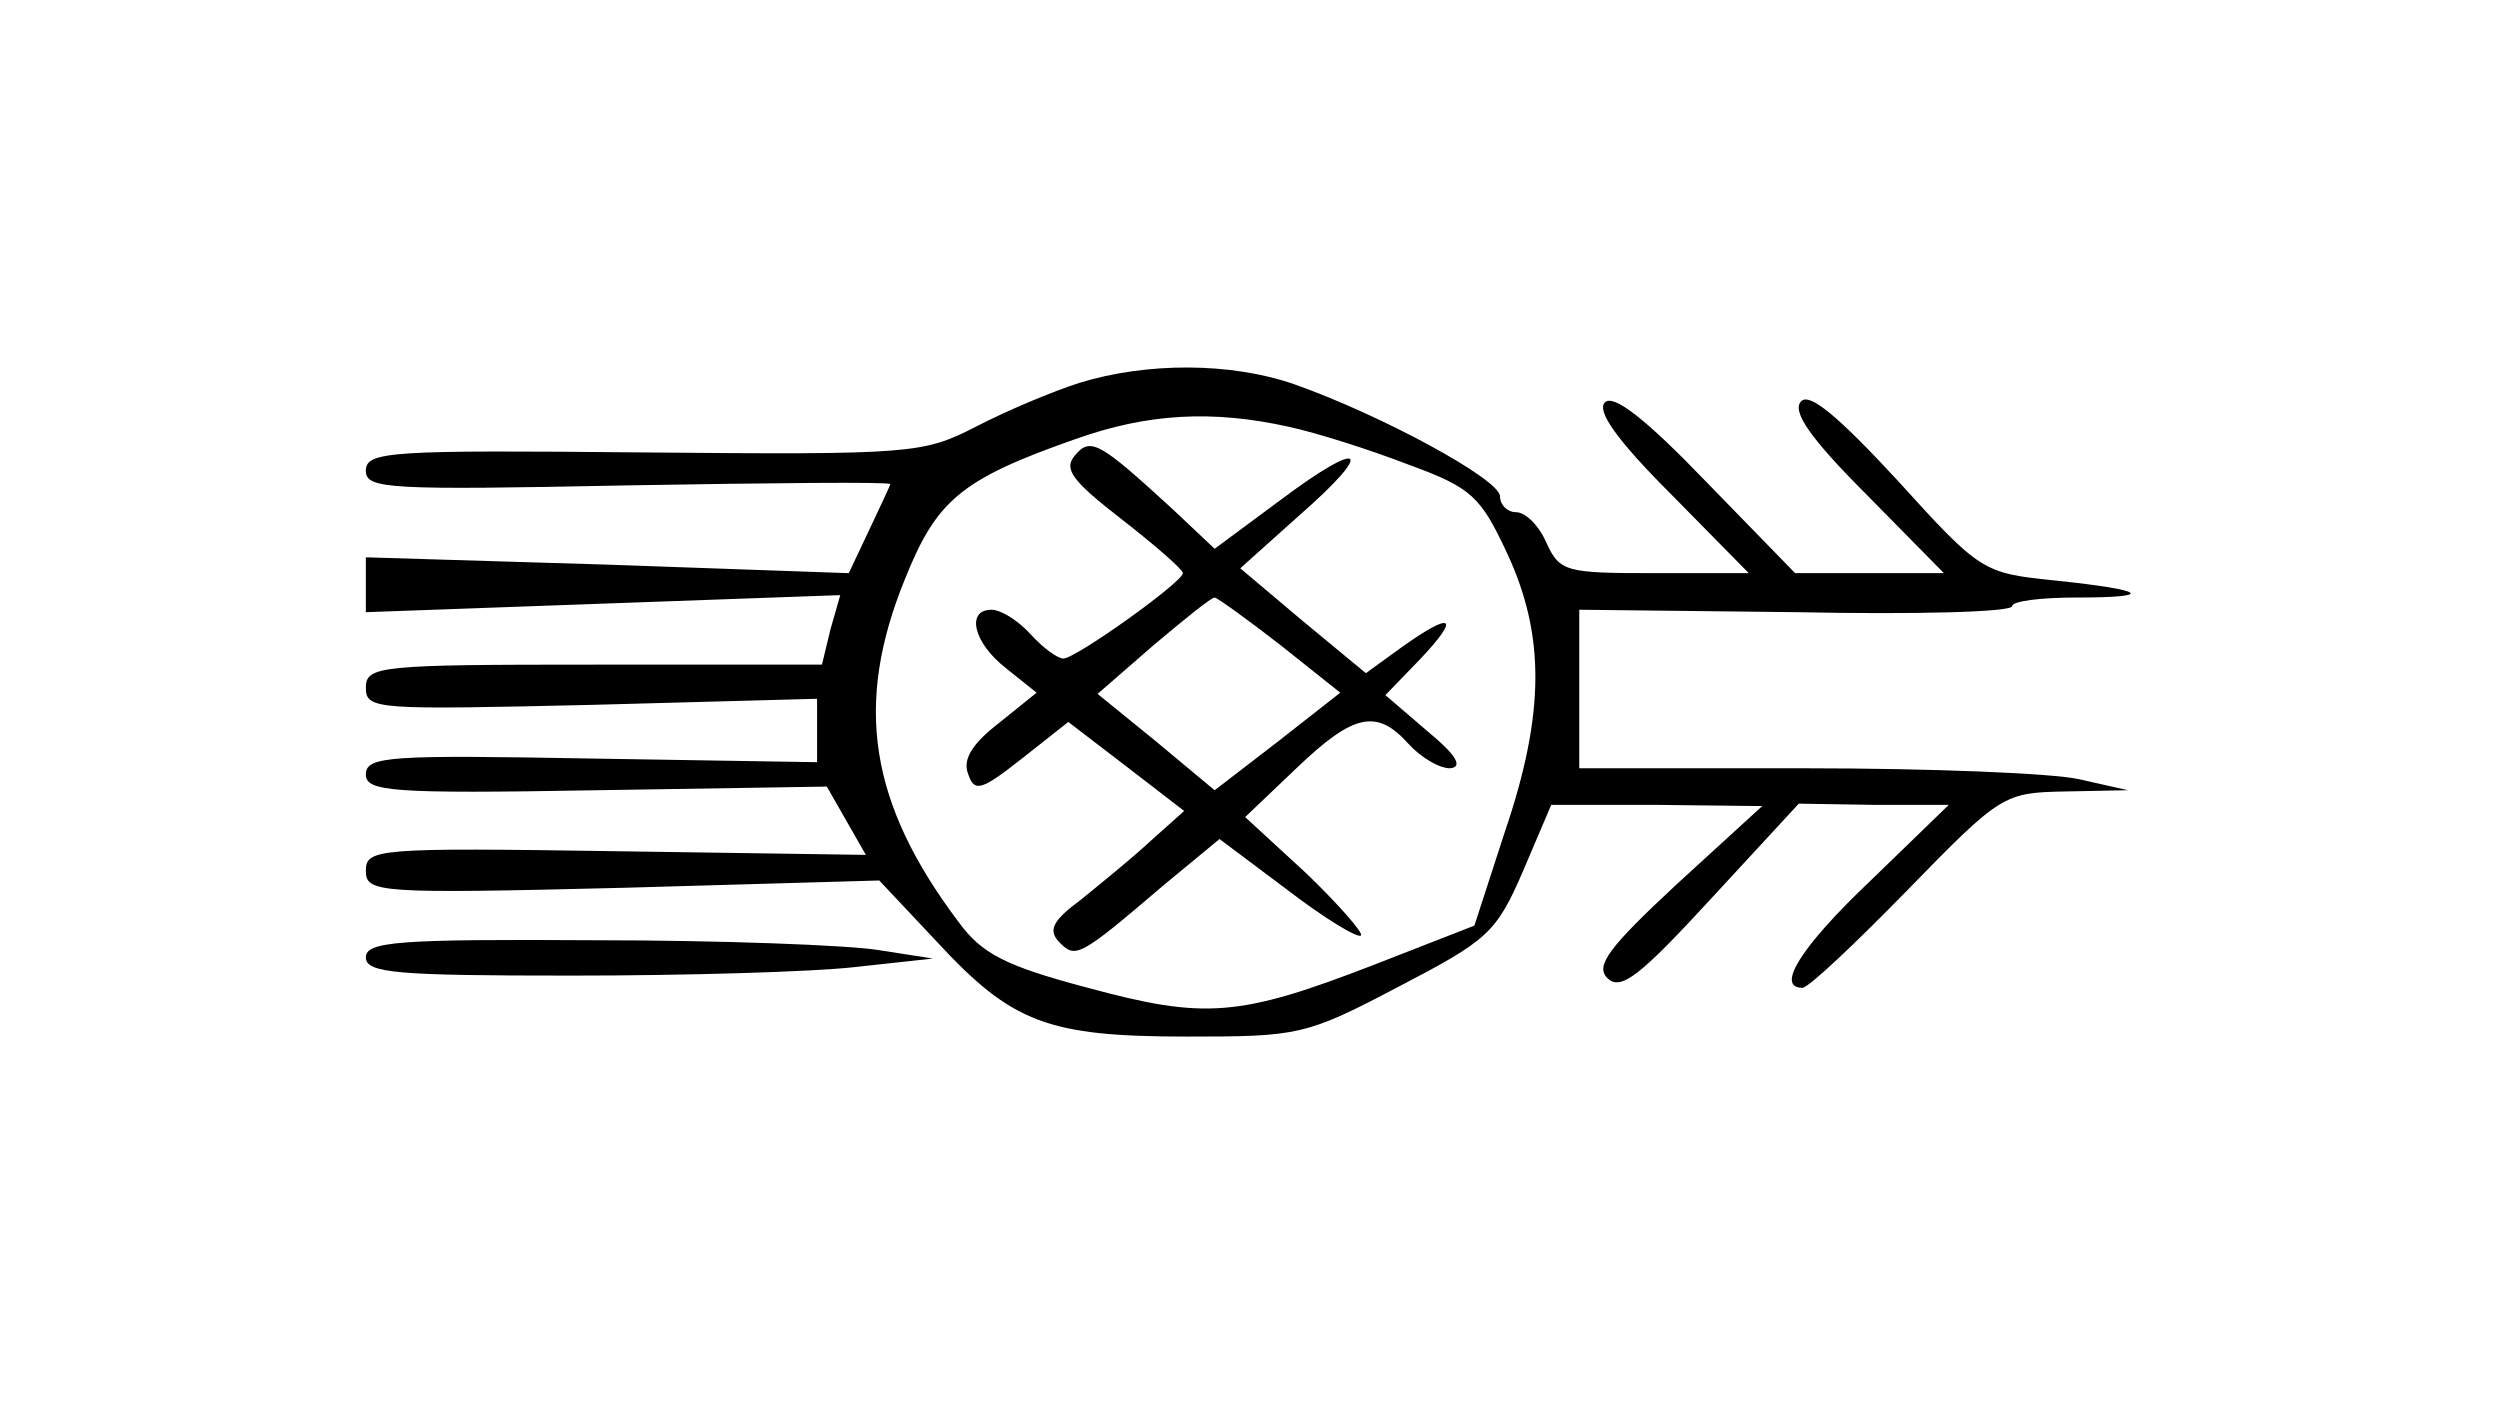 <?xml version="1.0" standalone="no"?>
<!DOCTYPE svg PUBLIC "-//W3C//DTD SVG 20010904//EN"
 "http://www.w3.org/TR/2001/REC-SVG-20010904/DTD/svg10.dtd">
<svg version="1.0" xmlns="http://www.w3.org/2000/svg"
 width="205pt" height="115pt" viewBox="0 0 205 115"
 preserveAspectRatio="xMidYMid meet">
<g transform="translate(0,115) scale(0.1,-0.1)"
fill="#000000" stroke="none">
<path d="M885 836 c-22 -7 -60 -23 -85 -36 -43 -22 -52 -23 -272 -21 -208 2
-228 1 -228 -15 0 -15 18 -16 215 -12 118 2 215 3 215 1 0 -1 -8 -18 -17 -37
l-17 -36 -198 7 -198 6 0 -23 0 -22 194 7 195 7 -8 -28 -7 -29 -187 0 c-176 0
-187 -1 -187 -19 0 -18 9 -18 185 -14 l185 5 0 -26 0 -26 -185 3 c-165 3 -185
2 -185 -13 0 -14 20 -16 189 -13 l189 3 16 -28 16 -28 -205 3 c-196 3 -205 2
-205 -16 0 -18 9 -19 211 -14 l210 6 47 -50 c62 -67 91 -78 206 -78 91 0 97 1
173 41 73 38 80 44 102 95 l23 54 87 0 86 -1 -70 -64 c-56 -52 -67 -67 -57
-77 11 -11 27 2 85 65 l72 78 62 -1 61 0 -64 -62 c-58 -55 -78 -88 -56 -88 5
0 43 36 86 80 77 79 79 80 130 81 l51 1 -40 9 c-22 5 -123 9 -225 9 l-185 0 0
65 0 65 178 -2 c97 -2 177 0 177 5 0 4 23 7 52 7 66 0 59 6 -17 14 -59 6 -61
7 -129 82 -49 53 -72 72 -79 65 -8 -8 7 -30 53 -76 l64 -65 -61 0 -61 0 -73
75 c-50 52 -76 72 -83 65 -7 -7 10 -31 54 -75 l64 -65 -77 0 c-73 0 -78 1 -89
25 -6 14 -17 25 -25 25 -7 0 -13 6 -13 13 0 14 -98 67 -169 92 -52 18 -121 18
-176 1z m172 -36 c23 -5 67 -19 98 -31 52 -19 59 -26 81 -73 31 -67 31 -131
-2 -228 l-25 -77 -82 -32 c-111 -43 -139 -45 -235 -19 -68 18 -87 28 -106 54
-73 97 -86 178 -44 281 26 65 46 82 140 115 59 21 112 24 175 10z"/>
<path d="M881 776 c-9 -11 -1 -21 39 -52 27 -21 50 -41 50 -44 -1 -8 -88 -70
-98 -70 -5 0 -17 9 -27 20 -10 11 -24 20 -32 20 -21 0 -15 -27 12 -48 l25 -20
-31 -25 c-22 -17 -30 -30 -25 -42 5 -15 11 -13 44 13 l38 30 47 -36 48 -37
-28 -25 c-15 -14 -41 -35 -57 -48 -23 -17 -27 -25 -17 -35 13 -13 16 -12 85
47 l46 38 56 -42 c30 -23 58 -40 60 -37 2 2 -18 25 -45 51 l-50 46 42 40 c47
45 66 49 92 20 10 -11 25 -20 34 -20 11 1 5 11 -18 30 l-35 30 29 30 c33 35
26 39 -16 9 l-29 -21 -52 43 -51 43 48 43 c64 56 53 64 -15 13 l-54 -40 -35
33 c-60 55 -67 59 -80 43z m169 -155 l49 -39 -51 -40 -52 -40 -48 40 -48 39
46 40 c25 21 47 39 50 39 2 0 27 -18 54 -39z"/>
<path d="M300 365 c0 -13 25 -15 169 -15 92 0 197 3 232 7 l64 7 -45 7 c-25 4
-129 8 -232 8 -161 1 -188 -1 -188 -14z"/>
</g>
</svg>
